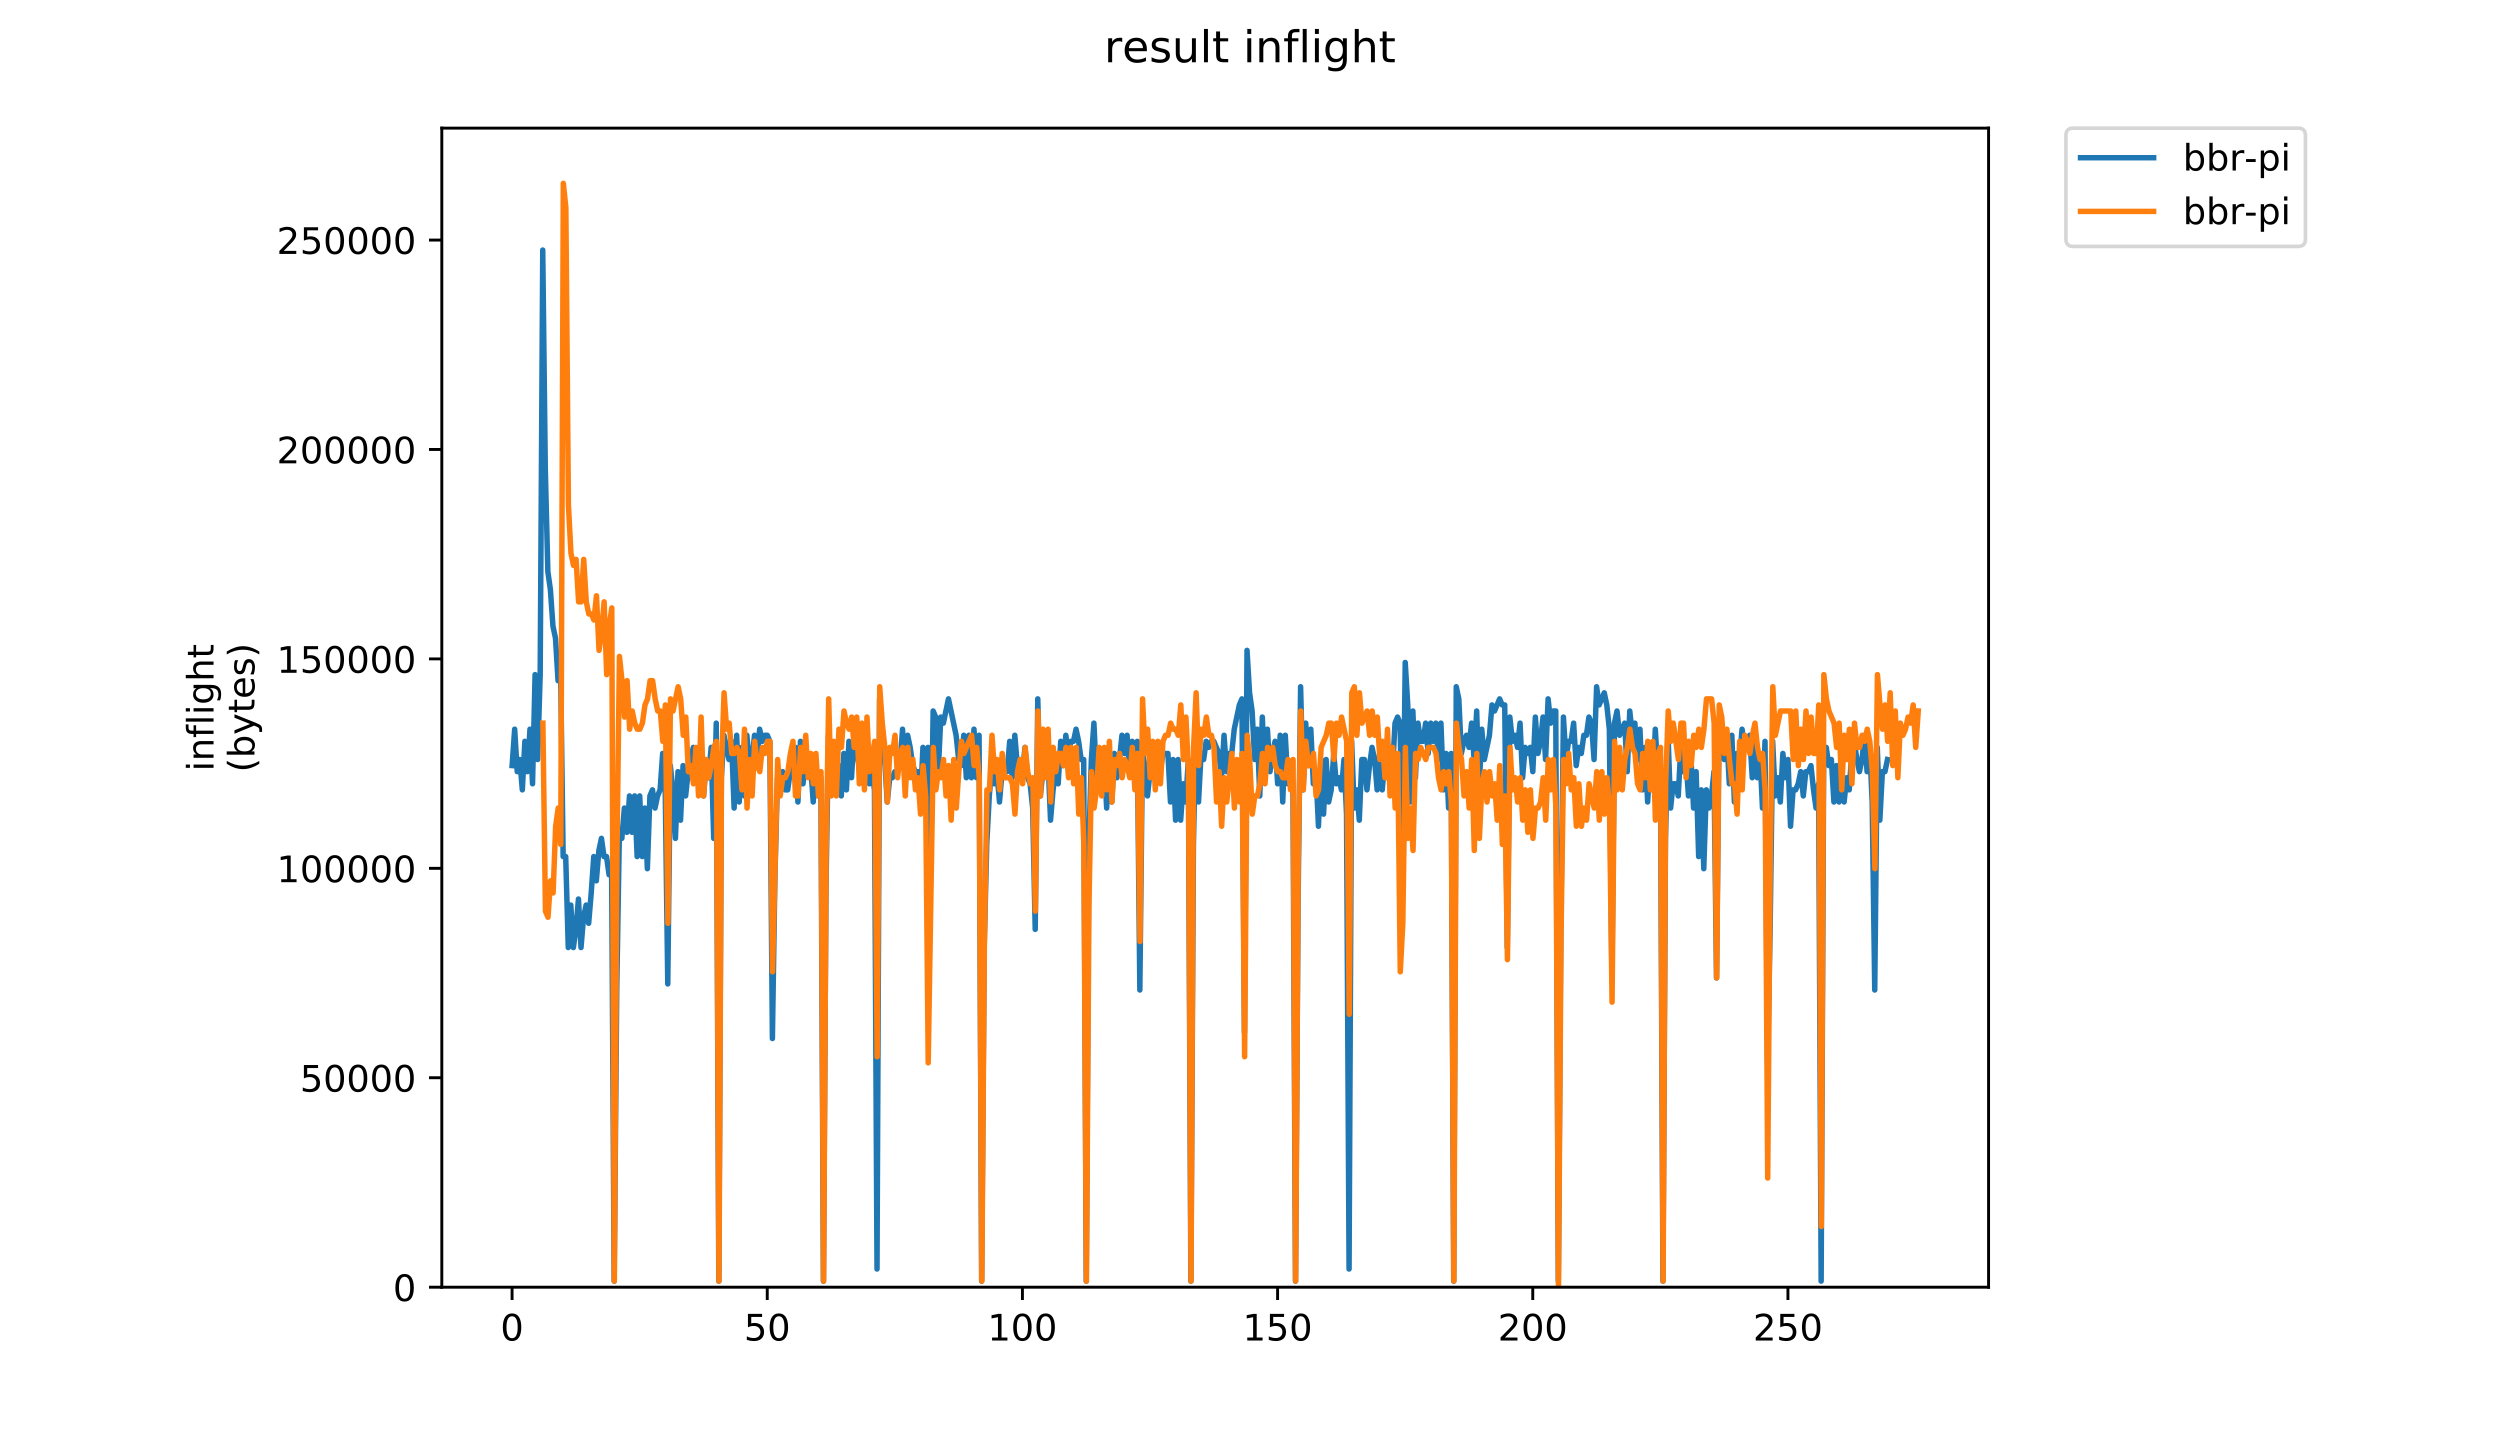 <?xml version="1.0" encoding="utf-8" standalone="no"?>
<!DOCTYPE svg PUBLIC "-//W3C//DTD SVG 1.1//EN"
  "http://www.w3.org/Graphics/SVG/1.1/DTD/svg11.dtd">
<!-- Created with matplotlib (https://matplotlib.org/) -->
<svg height="396pt" version="1.1" viewBox="0 0 684 396" width="684pt" xmlns="http://www.w3.org/2000/svg" xmlns:xlink="http://www.w3.org/1999/xlink">
 <defs>
  <style type="text/css">
*{stroke-linecap:butt;stroke-linejoin:round;}
  </style>
 </defs>
 <g id="figure_1">
  <g id="patch_1">
   <path d="M 0 396 
L 684 396 
L 684 0 
L 0 0 
z
" style="fill:#ffffff;"/>
  </g>
  <g id="axes_1">
   <g id="patch_2">
    <path d="M 120.879 352.174 
L 544.074 352.174 
L 544.074 35.062 
L 120.879 35.062 
z
" style="fill:#ffffff;"/>
   </g>
   <g id="matplotlib.axis_1">
    <g id="xtick_1">
     <g id="line2d_1">
      <defs>
       <path d="M 0 0 
L 0 3.5 
" id="m1afc39aa68" style="stroke:#000000;stroke-width:0.8;"/>
      </defs>
      <g>
       <use style="stroke:#000000;stroke-width:0.8;" x="140.104" xlink:href="#m1afc39aa68" y="352.174"/>
      </g>
     </g>
     <g id="text_1">
      <!-- 0 -->
      <defs>
       <path d="M 31.781 66.406 
Q 24.172 66.406 20.328 58.906 
Q 16.5 51.422 16.5 36.375 
Q 16.5 21.391 20.328 13.891 
Q 24.172 6.391 31.781 6.391 
Q 39.453 6.391 43.281 13.891 
Q 47.125 21.391 47.125 36.375 
Q 47.125 51.422 43.281 58.906 
Q 39.453 66.406 31.781 66.406 
z
M 31.781 74.219 
Q 44.047 74.219 50.516 64.516 
Q 56.984 54.828 56.984 36.375 
Q 56.984 17.969 50.516 8.266 
Q 44.047 -1.422 31.781 -1.422 
Q 19.531 -1.422 13.062 8.266 
Q 6.594 17.969 6.594 36.375 
Q 6.594 54.828 13.062 64.516 
Q 19.531 74.219 31.781 74.219 
z
" id="DejaVuSans-48"/>
      </defs>
      <g transform="translate(136.922 366.773)scale(0.1 -0.1)">
       <use xlink:href="#DejaVuSans-48"/>
      </g>
     </g>
    </g>
    <g id="xtick_2">
     <g id="line2d_2">
      <g>
       <use style="stroke:#000000;stroke-width:0.8;" x="209.919" xlink:href="#m1afc39aa68" y="352.174"/>
      </g>
     </g>
     <g id="text_2">
      <!-- 50 -->
      <defs>
       <path d="M 10.797 72.906 
L 49.516 72.906 
L 49.516 64.594 
L 19.828 64.594 
L 19.828 46.734 
Q 21.969 47.469 24.109 47.828 
Q 26.266 48.188 28.422 48.188 
Q 40.625 48.188 47.75 41.5 
Q 54.891 34.812 54.891 23.391 
Q 54.891 11.625 47.562 5.094 
Q 40.234 -1.422 26.906 -1.422 
Q 22.312 -1.422 17.547 -0.641 
Q 12.797 0.141 7.719 1.703 
L 7.719 11.625 
Q 12.109 9.234 16.797 8.062 
Q 21.484 6.891 26.703 6.891 
Q 35.156 6.891 40.078 11.328 
Q 45.016 15.766 45.016 23.391 
Q 45.016 31 40.078 35.438 
Q 35.156 39.891 26.703 39.891 
Q 22.75 39.891 18.812 39.016 
Q 14.891 38.141 10.797 36.281 
z
" id="DejaVuSans-53"/>
      </defs>
      <g transform="translate(203.556 366.773)scale(0.1 -0.1)">
       <use xlink:href="#DejaVuSans-53"/>
       <use x="63.623" xlink:href="#DejaVuSans-48"/>
      </g>
     </g>
    </g>
    <g id="xtick_3">
     <g id="line2d_3">
      <g>
       <use style="stroke:#000000;stroke-width:0.8;" x="279.734" xlink:href="#m1afc39aa68" y="352.174"/>
      </g>
     </g>
     <g id="text_3">
      <!-- 100 -->
      <defs>
       <path d="M 12.406 8.297 
L 28.516 8.297 
L 28.516 63.922 
L 10.984 60.406 
L 10.984 69.391 
L 28.422 72.906 
L 38.281 72.906 
L 38.281 8.297 
L 54.391 8.297 
L 54.391 0 
L 12.406 0 
z
" id="DejaVuSans-49"/>
      </defs>
      <g transform="translate(270.19 366.773)scale(0.1 -0.1)">
       <use xlink:href="#DejaVuSans-49"/>
       <use x="63.623" xlink:href="#DejaVuSans-48"/>
       <use x="127.246" xlink:href="#DejaVuSans-48"/>
      </g>
     </g>
    </g>
    <g id="xtick_4">
     <g id="line2d_4">
      <g>
       <use style="stroke:#000000;stroke-width:0.8;" x="349.549" xlink:href="#m1afc39aa68" y="352.174"/>
      </g>
     </g>
     <g id="text_4">
      <!-- 150 -->
      <g transform="translate(340.005 366.773)scale(0.1 -0.1)">
       <use xlink:href="#DejaVuSans-49"/>
       <use x="63.623" xlink:href="#DejaVuSans-53"/>
       <use x="127.246" xlink:href="#DejaVuSans-48"/>
      </g>
     </g>
    </g>
    <g id="xtick_5">
     <g id="line2d_5">
      <g>
       <use style="stroke:#000000;stroke-width:0.8;" x="419.364" xlink:href="#m1afc39aa68" y="352.174"/>
      </g>
     </g>
     <g id="text_5">
      <!-- 200 -->
      <defs>
       <path d="M 19.188 8.297 
L 53.609 8.297 
L 53.609 0 
L 7.328 0 
L 7.328 8.297 
Q 12.938 14.109 22.625 23.891 
Q 32.328 33.688 34.812 36.531 
Q 39.547 41.844 41.422 45.531 
Q 43.312 49.219 43.312 52.781 
Q 43.312 58.594 39.234 62.25 
Q 35.156 65.922 28.609 65.922 
Q 23.969 65.922 18.812 64.312 
Q 13.672 62.703 7.812 59.422 
L 7.812 69.391 
Q 13.766 71.781 18.938 73 
Q 24.125 74.219 28.422 74.219 
Q 39.75 74.219 46.484 68.547 
Q 53.219 62.891 53.219 53.422 
Q 53.219 48.922 51.531 44.891 
Q 49.859 40.875 45.406 35.406 
Q 44.188 33.984 37.641 27.219 
Q 31.109 20.453 19.188 8.297 
z
" id="DejaVuSans-50"/>
      </defs>
      <g transform="translate(409.82 366.773)scale(0.1 -0.1)">
       <use xlink:href="#DejaVuSans-50"/>
       <use x="63.623" xlink:href="#DejaVuSans-48"/>
       <use x="127.246" xlink:href="#DejaVuSans-48"/>
      </g>
     </g>
    </g>
    <g id="xtick_6">
     <g id="line2d_6">
      <g>
       <use style="stroke:#000000;stroke-width:0.8;" x="489.179" xlink:href="#m1afc39aa68" y="352.174"/>
      </g>
     </g>
     <g id="text_6">
      <!-- 250 -->
      <g transform="translate(479.635 366.773)scale(0.1 -0.1)">
       <use xlink:href="#DejaVuSans-50"/>
       <use x="63.623" xlink:href="#DejaVuSans-53"/>
       <use x="127.246" xlink:href="#DejaVuSans-48"/>
      </g>
     </g>
    </g>
   </g>
   <g id="matplotlib.axis_2">
    <g id="ytick_1">
     <g id="line2d_7">
      <defs>
       <path d="M 0 0 
L -3.5 0 
" id="m7241df99ef" style="stroke:#000000;stroke-width:0.8;"/>
      </defs>
      <g>
       <use style="stroke:#000000;stroke-width:0.8;" x="120.879" xlink:href="#m7241df99ef" y="352.174"/>
      </g>
     </g>
     <g id="text_7">
      <!-- 0 -->
      <g transform="translate(107.516 355.973)scale(0.1 -0.1)">
       <use xlink:href="#DejaVuSans-48"/>
      </g>
     </g>
    </g>
    <g id="ytick_2">
     <g id="line2d_8">
      <g>
       <use style="stroke:#000000;stroke-width:0.8;" x="120.879" xlink:href="#m7241df99ef" y="294.874"/>
      </g>
     </g>
     <g id="text_8">
      <!-- 50000 -->
      <g transform="translate(82.066 298.674)scale(0.1 -0.1)">
       <use xlink:href="#DejaVuSans-53"/>
       <use x="63.623" xlink:href="#DejaVuSans-48"/>
       <use x="127.246" xlink:href="#DejaVuSans-48"/>
       <use x="190.869" xlink:href="#DejaVuSans-48"/>
       <use x="254.492" xlink:href="#DejaVuSans-48"/>
      </g>
     </g>
    </g>
    <g id="ytick_3">
     <g id="line2d_9">
      <g>
       <use style="stroke:#000000;stroke-width:0.8;" x="120.879" xlink:href="#m7241df99ef" y="237.575"/>
      </g>
     </g>
     <g id="text_9">
      <!-- 100000 -->
      <g transform="translate(75.704 241.374)scale(0.1 -0.1)">
       <use xlink:href="#DejaVuSans-49"/>
       <use x="63.623" xlink:href="#DejaVuSans-48"/>
       <use x="127.246" xlink:href="#DejaVuSans-48"/>
       <use x="190.869" xlink:href="#DejaVuSans-48"/>
       <use x="254.492" xlink:href="#DejaVuSans-48"/>
       <use x="318.115" xlink:href="#DejaVuSans-48"/>
      </g>
     </g>
    </g>
    <g id="ytick_4">
     <g id="line2d_10">
      <g>
       <use style="stroke:#000000;stroke-width:0.8;" x="120.879" xlink:href="#m7241df99ef" y="180.275"/>
      </g>
     </g>
     <g id="text_10">
      <!-- 150000 -->
      <g transform="translate(75.704 184.074)scale(0.1 -0.1)">
       <use xlink:href="#DejaVuSans-49"/>
       <use x="63.623" xlink:href="#DejaVuSans-53"/>
       <use x="127.246" xlink:href="#DejaVuSans-48"/>
       <use x="190.869" xlink:href="#DejaVuSans-48"/>
       <use x="254.492" xlink:href="#DejaVuSans-48"/>
       <use x="318.115" xlink:href="#DejaVuSans-48"/>
      </g>
     </g>
    </g>
    <g id="ytick_5">
     <g id="line2d_11">
      <g>
       <use style="stroke:#000000;stroke-width:0.8;" x="120.879" xlink:href="#m7241df99ef" y="122.975"/>
      </g>
     </g>
     <g id="text_11">
      <!-- 200000 -->
      <g transform="translate(75.704 126.774)scale(0.1 -0.1)">
       <use xlink:href="#DejaVuSans-50"/>
       <use x="63.623" xlink:href="#DejaVuSans-48"/>
       <use x="127.246" xlink:href="#DejaVuSans-48"/>
       <use x="190.869" xlink:href="#DejaVuSans-48"/>
       <use x="254.492" xlink:href="#DejaVuSans-48"/>
       <use x="318.115" xlink:href="#DejaVuSans-48"/>
      </g>
     </g>
    </g>
    <g id="ytick_6">
     <g id="line2d_12">
      <g>
       <use style="stroke:#000000;stroke-width:0.8;" x="120.879" xlink:href="#m7241df99ef" y="65.675"/>
      </g>
     </g>
     <g id="text_12">
      <!-- 250000 -->
      <g transform="translate(75.704 69.474)scale(0.1 -0.1)">
       <use xlink:href="#DejaVuSans-50"/>
       <use x="63.623" xlink:href="#DejaVuSans-53"/>
       <use x="127.246" xlink:href="#DejaVuSans-48"/>
       <use x="190.869" xlink:href="#DejaVuSans-48"/>
       <use x="254.492" xlink:href="#DejaVuSans-48"/>
       <use x="318.115" xlink:href="#DejaVuSans-48"/>
      </g>
     </g>
    </g>
    <g id="text_13">
     <!-- inflight -->
     <defs>
      <path d="M 9.422 54.688 
L 18.406 54.688 
L 18.406 0 
L 9.422 0 
z
M 9.422 75.984 
L 18.406 75.984 
L 18.406 64.594 
L 9.422 64.594 
z
" id="DejaVuSans-105"/>
      <path d="M 54.891 33.016 
L 54.891 0 
L 45.906 0 
L 45.906 32.719 
Q 45.906 40.484 42.875 44.328 
Q 39.844 48.188 33.797 48.188 
Q 26.516 48.188 22.312 43.547 
Q 18.109 38.922 18.109 30.906 
L 18.109 0 
L 9.078 0 
L 9.078 54.688 
L 18.109 54.688 
L 18.109 46.188 
Q 21.344 51.125 25.703 53.562 
Q 30.078 56 35.797 56 
Q 45.219 56 50.047 50.172 
Q 54.891 44.344 54.891 33.016 
z
" id="DejaVuSans-110"/>
      <path d="M 37.109 75.984 
L 37.109 68.5 
L 28.516 68.5 
Q 23.688 68.5 21.797 66.547 
Q 19.922 64.594 19.922 59.516 
L 19.922 54.688 
L 34.719 54.688 
L 34.719 47.703 
L 19.922 47.703 
L 19.922 0 
L 10.891 0 
L 10.891 47.703 
L 2.297 47.703 
L 2.297 54.688 
L 10.891 54.688 
L 10.891 58.5 
Q 10.891 67.625 15.141 71.797 
Q 19.391 75.984 28.609 75.984 
z
" id="DejaVuSans-102"/>
      <path d="M 9.422 75.984 
L 18.406 75.984 
L 18.406 0 
L 9.422 0 
z
" id="DejaVuSans-108"/>
      <path d="M 45.406 27.984 
Q 45.406 37.75 41.375 43.109 
Q 37.359 48.484 30.078 48.484 
Q 22.859 48.484 18.828 43.109 
Q 14.797 37.75 14.797 27.984 
Q 14.797 18.266 18.828 12.891 
Q 22.859 7.516 30.078 7.516 
Q 37.359 7.516 41.375 12.891 
Q 45.406 18.266 45.406 27.984 
z
M 54.391 6.781 
Q 54.391 -7.172 48.188 -13.984 
Q 42 -20.797 29.203 -20.797 
Q 24.469 -20.797 20.266 -20.094 
Q 16.062 -19.391 12.109 -17.922 
L 12.109 -9.188 
Q 16.062 -11.328 19.922 -12.344 
Q 23.781 -13.375 27.781 -13.375 
Q 36.625 -13.375 41.016 -8.766 
Q 45.406 -4.156 45.406 5.172 
L 45.406 9.625 
Q 42.625 4.781 38.281 2.391 
Q 33.938 0 27.875 0 
Q 17.828 0 11.672 7.656 
Q 5.516 15.328 5.516 27.984 
Q 5.516 40.672 11.672 48.328 
Q 17.828 56 27.875 56 
Q 33.938 56 38.281 53.609 
Q 42.625 51.219 45.406 46.391 
L 45.406 54.688 
L 54.391 54.688 
z
" id="DejaVuSans-103"/>
      <path d="M 54.891 33.016 
L 54.891 0 
L 45.906 0 
L 45.906 32.719 
Q 45.906 40.484 42.875 44.328 
Q 39.844 48.188 33.797 48.188 
Q 26.516 48.188 22.312 43.547 
Q 18.109 38.922 18.109 30.906 
L 18.109 0 
L 9.078 0 
L 9.078 75.984 
L 18.109 75.984 
L 18.109 46.188 
Q 21.344 51.125 25.703 53.562 
Q 30.078 56 35.797 56 
Q 45.219 56 50.047 50.172 
Q 54.891 44.344 54.891 33.016 
z
" id="DejaVuSans-104"/>
      <path d="M 18.312 70.219 
L 18.312 54.688 
L 36.812 54.688 
L 36.812 47.703 
L 18.312 47.703 
L 18.312 18.016 
Q 18.312 11.328 20.141 9.422 
Q 21.969 7.516 27.594 7.516 
L 36.812 7.516 
L 36.812 0 
L 27.594 0 
Q 17.188 0 13.234 3.875 
Q 9.281 7.766 9.281 18.016 
L 9.281 47.703 
L 2.688 47.703 
L 2.688 54.688 
L 9.281 54.688 
L 9.281 70.219 
z
" id="DejaVuSans-116"/>
     </defs>
     <g transform="translate(58.426 211.018)rotate(-90)scale(0.1 -0.1)">
      <use xlink:href="#DejaVuSans-105"/>
      <use x="27.783" xlink:href="#DejaVuSans-110"/>
      <use x="91.162" xlink:href="#DejaVuSans-102"/>
      <use x="126.367" xlink:href="#DejaVuSans-108"/>
      <use x="154.15" xlink:href="#DejaVuSans-105"/>
      <use x="181.934" xlink:href="#DejaVuSans-103"/>
      <use x="245.41" xlink:href="#DejaVuSans-104"/>
      <use x="308.789" xlink:href="#DejaVuSans-116"/>
     </g>
     <!-- (bytes) -->
     <defs>
      <path d="M 31 75.875 
Q 24.469 64.656 21.281 53.656 
Q 18.109 42.672 18.109 31.391 
Q 18.109 20.125 21.312 9.062 
Q 24.516 -2 31 -13.188 
L 23.188 -13.188 
Q 15.875 -1.703 12.234 9.375 
Q 8.594 20.453 8.594 31.391 
Q 8.594 42.281 12.203 53.312 
Q 15.828 64.359 23.188 75.875 
z
" id="DejaVuSans-40"/>
      <path d="M 48.688 27.297 
Q 48.688 37.203 44.609 42.844 
Q 40.531 48.484 33.406 48.484 
Q 26.266 48.484 22.188 42.844 
Q 18.109 37.203 18.109 27.297 
Q 18.109 17.391 22.188 11.75 
Q 26.266 6.109 33.406 6.109 
Q 40.531 6.109 44.609 11.75 
Q 48.688 17.391 48.688 27.297 
z
M 18.109 46.391 
Q 20.953 51.266 25.266 53.625 
Q 29.594 56 35.594 56 
Q 45.562 56 51.781 48.094 
Q 58.016 40.188 58.016 27.297 
Q 58.016 14.406 51.781 6.484 
Q 45.562 -1.422 35.594 -1.422 
Q 29.594 -1.422 25.266 0.953 
Q 20.953 3.328 18.109 8.203 
L 18.109 0 
L 9.078 0 
L 9.078 75.984 
L 18.109 75.984 
z
" id="DejaVuSans-98"/>
      <path d="M 32.172 -5.078 
Q 28.375 -14.844 24.75 -17.812 
Q 21.141 -20.797 15.094 -20.797 
L 7.906 -20.797 
L 7.906 -13.281 
L 13.188 -13.281 
Q 16.891 -13.281 18.938 -11.516 
Q 21 -9.766 23.484 -3.219 
L 25.094 0.875 
L 2.984 54.688 
L 12.5 54.688 
L 29.594 11.922 
L 46.688 54.688 
L 56.203 54.688 
z
" id="DejaVuSans-121"/>
      <path d="M 56.203 29.594 
L 56.203 25.203 
L 14.891 25.203 
Q 15.484 15.922 20.484 11.062 
Q 25.484 6.203 34.422 6.203 
Q 39.594 6.203 44.453 7.469 
Q 49.312 8.734 54.109 11.281 
L 54.109 2.781 
Q 49.266 0.734 44.188 -0.344 
Q 39.109 -1.422 33.891 -1.422 
Q 20.797 -1.422 13.156 6.188 
Q 5.516 13.812 5.516 26.812 
Q 5.516 40.234 12.766 48.109 
Q 20.016 56 32.328 56 
Q 43.359 56 49.781 48.891 
Q 56.203 41.797 56.203 29.594 
z
M 47.219 32.234 
Q 47.125 39.594 43.094 43.984 
Q 39.062 48.391 32.422 48.391 
Q 24.906 48.391 20.391 44.141 
Q 15.875 39.891 15.188 32.172 
z
" id="DejaVuSans-101"/>
      <path d="M 44.281 53.078 
L 44.281 44.578 
Q 40.484 46.531 36.375 47.5 
Q 32.281 48.484 27.875 48.484 
Q 21.188 48.484 17.844 46.438 
Q 14.5 44.391 14.5 40.281 
Q 14.5 37.156 16.891 35.375 
Q 19.281 33.594 26.516 31.984 
L 29.594 31.297 
Q 39.156 29.25 43.188 25.516 
Q 47.219 21.781 47.219 15.094 
Q 47.219 7.469 41.188 3.016 
Q 35.156 -1.422 24.609 -1.422 
Q 20.219 -1.422 15.453 -0.562 
Q 10.688 0.297 5.422 2 
L 5.422 11.281 
Q 10.406 8.688 15.234 7.391 
Q 20.062 6.109 24.812 6.109 
Q 31.156 6.109 34.562 8.281 
Q 37.984 10.453 37.984 14.406 
Q 37.984 18.062 35.516 20.016 
Q 33.062 21.969 24.703 23.781 
L 21.578 24.516 
Q 13.234 26.266 9.516 29.906 
Q 5.812 33.547 5.812 39.891 
Q 5.812 47.609 11.281 51.797 
Q 16.75 56 26.812 56 
Q 31.781 56 36.172 55.266 
Q 40.578 54.547 44.281 53.078 
z
" id="DejaVuSans-115"/>
      <path d="M 8.016 75.875 
L 15.828 75.875 
Q 23.141 64.359 26.781 53.312 
Q 30.422 42.281 30.422 31.391 
Q 30.422 20.453 26.781 9.375 
Q 23.141 -1.703 15.828 -13.188 
L 8.016 -13.188 
Q 14.5 -2 17.703 9.062 
Q 20.906 20.125 20.906 31.391 
Q 20.906 42.672 17.703 53.656 
Q 14.5 64.656 8.016 75.875 
z
" id="DejaVuSans-41"/>
     </defs>
     <g transform="translate(69.624 211.295)rotate(-90)scale(0.1 -0.1)">
      <use xlink:href="#DejaVuSans-40"/>
      <use x="39.014" xlink:href="#DejaVuSans-98"/>
      <use x="102.49" xlink:href="#DejaVuSans-121"/>
      <use x="161.67" xlink:href="#DejaVuSans-116"/>
      <use x="200.879" xlink:href="#DejaVuSans-101"/>
      <use x="262.402" xlink:href="#DejaVuSans-115"/>
      <use x="314.502" xlink:href="#DejaVuSans-41"/>
     </g>
    </g>
   </g>
   <g id="line2d_13">
    <path clip-path="url(#p1c0fa0f747)" d="M 140.115 209.466 
L 140.813 199.509 
L 141.511 211.125 
L 142.209 207.806 
L 142.907 216.103 
L 143.605 202.828 
L 144.304 211.125 
L 145.002 199.509 
L 145.7 214.444 
L 146.398 184.575 
L 147.096 207.806 
L 147.794 184.575 
L 148.493 68.416 
L 149.191 128.155 
L 149.889 156.365 
L 150.587 161.343 
L 151.285 171.299 
L 151.983 174.618 
L 152.681 186.234 
L 153.38 182.915 
L 154.078 234.357 
L 154.776 234.357 
L 155.474 259.248 
L 156.172 247.632 
L 156.87 259.248 
L 157.569 254.269 
L 158.267 245.972 
L 158.965 259.248 
L 159.663 250.951 
L 160.361 247.632 
L 161.059 252.61 
L 161.757 244.313 
L 162.456 234.357 
L 163.154 240.994 
L 163.852 232.697 
L 164.55 229.378 
L 165.248 234.357 
L 165.946 234.357 
L 166.644 239.335 
L 167.343 239.335 
L 168.041 350.515 
L 168.739 270.863 
L 169.437 229.378 
L 170.135 229.378 
L 170.833 221.081 
L 171.532 227.719 
L 172.23 217.763 
L 172.928 227.719 
L 173.626 217.763 
L 174.324 234.357 
L 175.022 217.763 
L 175.72 234.357 
L 176.419 221.081 
L 177.117 237.675 
L 177.815 217.763 
L 178.513 216.103 
L 179.211 221.081 
L 179.909 217.763 
L 180.607 216.103 
L 181.306 206.147 
L 182.004 216.103 
L 182.702 269.204 
L 183.4 209.466 
L 184.098 216.103 
L 184.796 229.378 
L 185.495 211.125 
L 186.193 224.4 
L 186.891 209.466 
L 187.589 217.763 
L 188.287 211.125 
L 189.683 204.487 
L 191.08 214.444 
L 191.778 209.466 
L 192.476 217.763 
L 193.174 209.466 
L 193.872 212.784 
L 194.571 204.487 
L 195.269 229.378 
L 195.967 197.85 
L 196.665 350.515 
L 197.363 212.784 
L 198.061 201.169 
L 199.458 207.806 
L 200.156 202.828 
L 200.854 221.081 
L 201.552 201.169 
L 202.25 219.422 
L 202.948 204.487 
L 203.646 217.763 
L 204.345 201.169 
L 205.043 209.466 
L 205.741 207.806 
L 206.439 201.169 
L 207.137 207.806 
L 207.835 199.509 
L 208.534 202.828 
L 209.232 201.169 
L 209.93 201.169 
L 210.628 202.828 
L 211.326 284.139 
L 212.024 239.335 
L 212.722 212.784 
L 213.421 216.103 
L 214.119 211.125 
L 214.817 216.103 
L 215.515 216.103 
L 216.213 211.125 
L 216.911 211.125 
L 217.609 204.487 
L 218.308 219.422 
L 219.006 202.828 
L 219.704 214.444 
L 220.402 207.806 
L 221.1 211.125 
L 221.798 209.466 
L 222.497 219.422 
L 223.195 209.466 
L 223.893 217.763 
L 224.591 212.784 
L 225.289 350.515 
L 225.987 242.654 
L 226.685 201.169 
L 227.384 209.466 
L 228.082 211.125 
L 228.78 211.125 
L 229.478 209.466 
L 230.176 217.763 
L 230.874 206.147 
L 231.573 216.103 
L 232.271 202.828 
L 232.969 212.784 
L 233.667 201.169 
L 234.365 206.147 
L 235.063 209.466 
L 235.761 201.169 
L 236.46 209.466 
L 237.158 212.784 
L 237.856 214.444 
L 238.554 211.125 
L 239.252 216.103 
L 239.95 347.196 
L 240.648 191.212 
L 242.045 207.806 
L 242.743 219.422 
L 243.441 212.784 
L 244.139 212.784 
L 244.837 211.125 
L 245.536 211.125 
L 246.234 209.466 
L 246.932 199.509 
L 247.63 212.784 
L 248.328 201.169 
L 249.026 204.487 
L 249.724 209.466 
L 250.423 211.125 
L 251.121 211.125 
L 251.819 219.422 
L 252.517 204.487 
L 253.215 214.444 
L 253.913 204.487 
L 254.611 237.675 
L 255.31 194.531 
L 256.008 196.19 
L 256.706 211.125 
L 257.404 196.19 
L 258.102 197.85 
L 259.499 191.212 
L 261.593 201.169 
L 262.291 207.806 
L 262.989 209.466 
L 263.687 201.169 
L 264.386 212.784 
L 265.084 201.169 
L 265.782 212.784 
L 266.48 199.509 
L 267.178 212.784 
L 267.876 201.169 
L 268.575 350.515 
L 269.273 259.248 
L 269.971 231.038 
L 270.669 217.763 
L 271.367 209.466 
L 272.065 214.444 
L 272.763 211.125 
L 273.462 219.422 
L 274.16 211.125 
L 275.556 211.125 
L 276.254 202.828 
L 276.952 212.784 
L 277.65 201.169 
L 278.349 209.466 
L 279.047 212.784 
L 279.745 211.125 
L 280.443 204.487 
L 281.141 212.784 
L 281.839 214.444 
L 282.538 221.081 
L 283.236 254.269 
L 283.934 191.212 
L 284.632 217.763 
L 285.33 211.125 
L 286.028 211.125 
L 286.726 207.806 
L 287.425 224.4 
L 288.123 216.103 
L 288.821 211.125 
L 289.519 214.444 
L 290.217 202.828 
L 290.915 209.466 
L 291.613 201.169 
L 292.312 206.147 
L 293.01 202.828 
L 293.708 202.828 
L 294.406 199.509 
L 295.104 202.828 
L 295.802 207.806 
L 296.501 207.806 
L 297.199 350.515 
L 297.897 231.038 
L 298.595 207.806 
L 299.293 197.85 
L 299.991 212.784 
L 300.689 206.147 
L 301.388 212.784 
L 302.086 207.806 
L 302.784 221.081 
L 303.482 206.147 
L 304.18 219.422 
L 304.878 206.147 
L 305.576 212.784 
L 306.275 207.806 
L 306.973 201.169 
L 307.671 206.147 
L 308.369 201.169 
L 309.067 211.125 
L 309.765 202.828 
L 310.464 204.487 
L 311.162 202.828 
L 311.86 270.863 
L 312.558 206.147 
L 313.256 209.466 
L 313.954 217.763 
L 314.652 211.125 
L 315.351 207.806 
L 316.049 209.466 
L 316.747 204.487 
L 317.445 211.125 
L 318.143 206.147 
L 319.54 206.147 
L 320.238 219.422 
L 320.936 207.806 
L 321.634 224.4 
L 322.332 207.806 
L 323.03 224.4 
L 323.728 214.444 
L 324.427 219.422 
L 325.125 207.806 
L 325.823 350.515 
L 326.521 231.038 
L 327.219 197.85 
L 327.917 219.422 
L 328.615 206.147 
L 329.314 207.806 
L 330.012 202.828 
L 330.71 204.487 
L 331.408 202.828 
L 332.106 202.828 
L 333.503 206.147 
L 334.201 212.784 
L 334.899 201.169 
L 335.597 211.125 
L 336.295 206.147 
L 336.993 206.147 
L 337.691 199.509 
L 339.088 192.872 
L 339.786 191.212 
L 340.484 282.479 
L 341.182 177.937 
L 341.88 189.553 
L 342.578 194.531 
L 343.277 207.806 
L 343.975 199.509 
L 344.673 217.763 
L 345.371 196.19 
L 346.069 212.784 
L 346.767 199.509 
L 347.466 211.125 
L 348.164 206.147 
L 348.862 202.828 
L 349.56 214.444 
L 350.258 201.169 
L 350.956 219.422 
L 351.654 201.169 
L 352.353 214.444 
L 353.051 212.784 
L 353.749 214.444 
L 354.447 350.515 
L 355.145 247.632 
L 355.843 187.893 
L 356.542 216.103 
L 357.24 197.85 
L 357.938 209.466 
L 358.636 199.509 
L 359.334 214.444 
L 360.032 211.125 
L 360.73 226.06 
L 361.429 207.806 
L 362.127 222.741 
L 362.825 207.806 
L 363.523 219.422 
L 364.221 216.103 
L 364.919 206.147 
L 365.617 214.444 
L 366.316 212.784 
L 367.014 216.103 
L 367.712 207.806 
L 368.41 222.741 
L 369.108 347.196 
L 369.806 202.828 
L 370.505 221.081 
L 371.203 216.103 
L 371.901 224.4 
L 372.599 207.806 
L 373.297 207.806 
L 373.995 216.103 
L 374.693 209.466 
L 375.392 204.487 
L 376.09 207.806 
L 376.788 216.103 
L 377.486 206.147 
L 378.184 216.103 
L 378.882 207.806 
L 379.58 212.784 
L 380.279 204.487 
L 380.977 211.125 
L 381.675 197.85 
L 382.373 196.19 
L 383.071 197.85 
L 383.769 239.335 
L 384.468 181.256 
L 385.166 192.872 
L 385.864 219.422 
L 386.562 194.531 
L 387.26 212.784 
L 387.958 197.85 
L 388.656 202.828 
L 389.355 202.828 
L 390.053 197.85 
L 390.751 206.147 
L 391.449 197.85 
L 392.147 202.828 
L 392.845 197.85 
L 393.544 207.806 
L 394.242 197.85 
L 394.94 216.103 
L 395.638 206.147 
L 396.336 221.081 
L 397.034 206.147 
L 397.732 350.515 
L 398.431 187.893 
L 399.129 191.212 
L 399.827 206.147 
L 400.525 202.828 
L 401.223 201.169 
L 401.921 204.487 
L 402.619 197.85 
L 403.318 207.806 
L 404.016 194.531 
L 404.714 216.103 
L 405.412 199.509 
L 406.11 207.806 
L 407.507 201.169 
L 408.205 192.872 
L 408.903 194.531 
L 410.299 191.212 
L 410.997 192.872 
L 411.695 192.872 
L 412.394 259.248 
L 413.092 196.19 
L 413.79 202.828 
L 414.488 201.169 
L 415.186 204.487 
L 415.884 197.85 
L 416.582 212.784 
L 417.281 204.487 
L 417.979 206.147 
L 418.677 204.487 
L 419.375 211.125 
L 420.073 196.19 
L 420.771 206.147 
L 421.47 202.828 
L 422.168 196.19 
L 422.866 207.806 
L 423.564 191.212 
L 424.262 197.85 
L 424.96 194.531 
L 425.658 194.531 
L 426.357 350.515 
L 427.055 250.951 
L 427.753 196.19 
L 428.451 207.806 
L 429.149 202.828 
L 429.847 202.828 
L 430.546 197.85 
L 431.244 209.466 
L 431.942 204.487 
L 432.64 206.147 
L 433.338 201.169 
L 434.036 201.169 
L 434.734 196.19 
L 435.433 197.85 
L 436.131 207.806 
L 436.829 187.893 
L 437.527 192.872 
L 438.923 189.553 
L 439.621 192.872 
L 440.32 199.509 
L 441.018 267.545 
L 441.716 197.85 
L 442.414 194.531 
L 443.112 201.169 
L 444.509 197.85 
L 445.207 211.125 
L 445.905 194.531 
L 446.603 201.169 
L 447.301 197.85 
L 447.999 207.806 
L 448.697 199.509 
L 449.396 216.103 
L 450.094 204.487 
L 450.792 219.422 
L 451.49 207.806 
L 452.188 216.103 
L 452.886 199.509 
L 453.584 211.125 
L 454.283 207.806 
L 454.981 350.515 
L 455.679 229.378 
L 456.377 201.169 
L 457.075 221.081 
L 457.773 214.444 
L 458.472 214.444 
L 459.17 217.763 
L 459.868 204.487 
L 460.566 211.125 
L 461.264 207.806 
L 461.962 217.763 
L 462.66 207.806 
L 463.359 221.081 
L 464.057 211.125 
L 464.755 234.357 
L 465.453 216.103 
L 466.151 237.675 
L 466.849 216.103 
L 467.547 221.081 
L 468.246 217.763 
L 468.944 211.125 
L 469.642 267.545 
L 470.34 197.85 
L 471.038 199.509 
L 471.736 207.806 
L 472.435 201.169 
L 473.133 214.444 
L 473.831 201.169 
L 474.529 219.422 
L 475.227 206.147 
L 475.925 207.806 
L 476.623 199.509 
L 477.322 204.487 
L 478.718 201.169 
L 479.416 212.784 
L 480.114 202.828 
L 480.812 212.784 
L 481.511 206.147 
L 482.209 221.081 
L 482.907 202.828 
L 483.605 290.776 
L 484.303 254.269 
L 485.001 202.828 
L 485.699 217.763 
L 486.398 212.784 
L 487.096 219.422 
L 487.794 206.147 
L 488.492 212.784 
L 489.19 207.806 
L 489.888 226.06 
L 490.586 216.103 
L 491.285 216.103 
L 491.983 214.444 
L 492.681 211.125 
L 493.379 217.763 
L 494.077 211.125 
L 494.775 211.125 
L 495.474 209.466 
L 496.172 216.103 
L 496.87 221.081 
L 497.568 214.444 
L 498.266 350.515 
L 498.964 206.147 
L 499.662 204.487 
L 500.361 209.466 
L 501.059 207.806 
L 501.757 219.422 
L 502.455 209.466 
L 503.153 219.422 
L 503.851 209.466 
L 504.549 219.422 
L 505.248 212.784 
L 505.946 216.103 
L 506.644 206.147 
L 507.342 202.828 
L 508.04 207.806 
L 508.738 211.125 
L 509.437 207.806 
L 510.135 201.169 
L 510.833 211.125 
L 511.531 204.487 
L 512.229 219.422 
L 512.927 270.863 
L 513.625 204.487 
L 514.324 224.4 
L 515.022 211.125 
L 515.72 211.125 
L 516.418 207.806 
L 516.418 207.806 
" style="fill:none;stroke:#1f77b4;stroke-linecap:square;stroke-width:1.5;"/>
   </g>
   <g id="line2d_14">
    <path clip-path="url(#p1c0fa0f747)" d="M 148.534 197.85 
L 149.233 249.291 
L 149.931 250.951 
L 150.629 240.994 
L 151.327 244.313 
L 152.025 226.06 
L 152.723 221.081 
L 153.422 231.038 
L 154.12 50.163 
L 154.818 56.801 
L 155.516 138.111 
L 156.214 151.387 
L 156.912 154.705 
L 157.61 153.046 
L 158.309 164.662 
L 159.007 164.662 
L 159.705 153.046 
L 160.403 164.662 
L 161.101 167.981 
L 161.799 167.981 
L 162.497 169.64 
L 163.196 163.002 
L 163.894 177.937 
L 164.592 172.959 
L 165.29 164.662 
L 165.988 184.575 
L 166.686 171.299 
L 167.385 166.321 
L 168.083 350.515 
L 168.781 234.357 
L 169.479 179.596 
L 170.177 186.234 
L 170.875 196.19 
L 171.573 186.234 
L 172.272 199.509 
L 172.97 194.531 
L 173.668 197.85 
L 174.366 199.509 
L 175.064 199.509 
L 175.762 197.85 
L 176.46 192.872 
L 177.159 191.212 
L 177.857 186.234 
L 178.555 186.234 
L 179.253 191.212 
L 179.951 194.531 
L 180.649 194.531 
L 181.348 202.828 
L 182.046 192.872 
L 182.744 252.61 
L 183.442 191.212 
L 184.14 194.531 
L 185.536 187.893 
L 186.235 191.212 
L 186.933 201.169 
L 187.631 196.19 
L 188.329 211.125 
L 189.027 209.466 
L 189.725 214.444 
L 190.423 204.487 
L 191.122 217.763 
L 191.82 196.19 
L 192.518 217.763 
L 193.216 207.806 
L 193.914 212.784 
L 194.612 209.466 
L 195.311 204.487 
L 196.009 202.828 
L 196.707 350.515 
L 197.405 209.466 
L 198.103 189.553 
L 198.801 199.509 
L 199.499 197.85 
L 200.198 206.147 
L 200.896 206.147 
L 201.594 204.487 
L 202.292 206.147 
L 202.99 216.103 
L 203.688 199.509 
L 204.387 221.081 
L 205.085 207.806 
L 205.783 217.763 
L 206.481 202.828 
L 207.179 209.466 
L 207.877 211.125 
L 208.575 204.487 
L 209.274 206.147 
L 209.972 202.828 
L 210.67 202.828 
L 211.368 265.885 
L 212.764 207.806 
L 213.462 217.763 
L 214.161 212.784 
L 214.859 212.784 
L 215.557 211.125 
L 216.255 206.147 
L 216.953 202.828 
L 217.651 217.763 
L 218.35 217.763 
L 219.048 204.487 
L 219.746 211.125 
L 220.444 201.169 
L 221.142 212.784 
L 221.84 206.147 
L 222.538 214.444 
L 223.237 206.147 
L 223.935 217.763 
L 224.633 211.125 
L 225.331 350.515 
L 226.029 232.697 
L 226.727 191.212 
L 227.425 217.763 
L 228.124 202.828 
L 228.822 217.763 
L 229.52 199.509 
L 230.218 204.487 
L 230.916 194.531 
L 231.614 197.85 
L 232.313 199.509 
L 233.011 196.19 
L 233.709 204.487 
L 234.407 196.19 
L 235.105 214.444 
L 235.803 197.85 
L 236.501 216.103 
L 237.2 196.19 
L 237.898 211.125 
L 238.596 207.806 
L 239.294 202.828 
L 239.992 289.117 
L 240.69 187.893 
L 241.389 197.85 
L 242.087 204.487 
L 242.785 219.422 
L 243.483 204.487 
L 244.181 206.147 
L 244.879 201.169 
L 245.577 212.784 
L 246.276 206.147 
L 246.974 204.487 
L 247.672 217.763 
L 248.37 204.487 
L 249.068 212.784 
L 249.766 207.806 
L 250.464 216.103 
L 251.163 212.784 
L 251.861 222.741 
L 252.559 209.466 
L 253.257 217.763 
L 253.955 290.776 
L 255.352 204.487 
L 256.05 216.103 
L 256.748 211.125 
L 257.446 212.784 
L 258.144 207.806 
L 258.842 217.763 
L 259.54 209.466 
L 260.239 224.4 
L 260.937 207.806 
L 261.635 221.081 
L 262.333 211.125 
L 263.031 202.828 
L 263.729 206.147 
L 265.824 201.169 
L 266.522 209.466 
L 267.22 204.487 
L 267.918 212.784 
L 268.616 350.515 
L 269.315 259.248 
L 270.013 216.103 
L 270.711 216.103 
L 271.409 201.169 
L 272.107 211.125 
L 272.805 207.806 
L 273.503 216.103 
L 274.202 206.147 
L 274.9 212.784 
L 276.296 212.784 
L 276.994 214.444 
L 277.692 222.741 
L 278.391 211.125 
L 279.089 207.806 
L 279.787 214.444 
L 280.485 204.487 
L 281.183 211.125 
L 281.881 214.444 
L 282.579 212.784 
L 283.278 249.291 
L 283.976 194.531 
L 284.674 217.763 
L 285.372 199.509 
L 286.07 212.784 
L 286.768 199.509 
L 287.466 219.422 
L 288.165 204.487 
L 288.863 211.125 
L 289.561 206.147 
L 290.259 206.147 
L 290.957 209.466 
L 291.655 204.487 
L 292.354 212.784 
L 293.052 204.487 
L 293.75 214.444 
L 294.448 204.487 
L 295.146 222.741 
L 295.844 212.784 
L 296.542 231.038 
L 297.241 350.515 
L 297.939 247.632 
L 298.637 211.125 
L 299.335 221.081 
L 300.033 216.103 
L 300.731 204.487 
L 301.429 217.763 
L 302.128 204.487 
L 302.826 216.103 
L 303.524 202.828 
L 304.222 219.422 
L 304.92 207.806 
L 305.618 209.466 
L 306.317 206.147 
L 307.015 212.784 
L 307.713 207.806 
L 308.411 209.466 
L 309.109 212.784 
L 309.807 204.487 
L 310.505 216.103 
L 311.204 206.147 
L 311.902 257.588 
L 312.6 191.212 
L 313.298 206.147 
L 313.996 199.509 
L 314.694 212.784 
L 315.392 202.828 
L 316.091 216.103 
L 316.789 202.828 
L 317.487 214.444 
L 318.185 202.828 
L 318.883 201.169 
L 319.581 201.169 
L 320.28 197.85 
L 320.978 199.509 
L 321.676 199.509 
L 322.374 201.169 
L 323.072 192.872 
L 323.77 207.806 
L 324.468 196.19 
L 325.167 211.125 
L 325.865 350.515 
L 326.563 204.487 
L 327.261 189.553 
L 327.959 209.466 
L 328.657 199.509 
L 329.356 201.169 
L 330.054 196.19 
L 330.752 201.169 
L 331.45 201.169 
L 332.148 204.487 
L 332.846 219.422 
L 333.544 211.125 
L 334.243 226.06 
L 334.941 212.784 
L 335.639 219.422 
L 337.035 206.147 
L 337.733 221.081 
L 338.431 207.806 
L 339.13 219.422 
L 339.828 206.147 
L 340.526 289.117 
L 341.224 201.169 
L 341.922 207.806 
L 342.62 222.741 
L 343.319 217.763 
L 344.017 217.763 
L 344.715 214.444 
L 345.413 206.147 
L 346.111 214.444 
L 346.809 204.487 
L 347.507 207.806 
L 348.206 204.487 
L 348.904 209.466 
L 349.602 211.125 
L 350.3 211.125 
L 350.998 212.784 
L 351.696 212.784 
L 352.394 207.806 
L 353.093 216.103 
L 353.791 207.806 
L 354.489 350.515 
L 355.187 236.016 
L 355.885 194.531 
L 356.583 216.103 
L 357.282 202.828 
L 357.98 209.466 
L 358.678 209.466 
L 359.376 206.147 
L 360.074 217.763 
L 360.772 216.103 
L 361.47 204.487 
L 362.867 201.169 
L 363.565 197.85 
L 364.263 197.85 
L 364.961 207.806 
L 365.659 197.85 
L 366.358 201.169 
L 367.056 196.19 
L 368.452 202.828 
L 369.15 277.501 
L 369.848 189.553 
L 370.546 187.893 
L 371.245 201.169 
L 371.943 189.553 
L 372.641 197.85 
L 374.037 194.531 
L 374.735 201.169 
L 375.433 194.531 
L 376.132 201.169 
L 376.83 196.19 
L 377.528 207.806 
L 378.226 202.828 
L 378.924 212.784 
L 379.622 199.509 
L 380.321 217.763 
L 381.019 204.487 
L 381.717 221.081 
L 382.415 206.147 
L 383.113 265.885 
L 383.811 252.61 
L 384.509 204.487 
L 385.208 229.378 
L 385.906 221.081 
L 386.604 232.697 
L 387.302 206.147 
L 388 207.806 
L 388.698 204.487 
L 390.095 207.806 
L 390.793 204.487 
L 392.189 204.487 
L 392.887 206.147 
L 393.585 212.784 
L 394.284 216.103 
L 394.982 211.125 
L 395.68 214.444 
L 396.378 211.125 
L 397.076 219.422 
L 397.774 350.515 
L 398.472 197.85 
L 399.171 204.487 
L 399.869 207.806 
L 400.567 217.763 
L 401.265 211.125 
L 401.963 221.081 
L 402.661 207.806 
L 403.36 232.697 
L 404.058 206.147 
L 404.756 229.378 
L 405.454 214.444 
L 406.152 211.125 
L 406.85 219.422 
L 407.548 211.125 
L 408.247 217.763 
L 408.945 214.444 
L 409.643 224.4 
L 410.341 209.466 
L 411.039 231.038 
L 411.737 217.763 
L 412.435 262.566 
L 413.134 204.487 
L 413.832 216.103 
L 414.53 212.784 
L 415.228 219.422 
L 415.926 212.784 
L 416.624 224.4 
L 417.323 216.103 
L 418.021 227.719 
L 418.719 216.103 
L 419.417 229.378 
L 420.115 221.081 
L 420.813 221.081 
L 421.511 219.422 
L 422.21 212.784 
L 422.908 224.4 
L 423.606 207.806 
L 424.304 216.103 
L 425.002 207.806 
L 425.7 221.081 
L 426.398 352.174 
L 427.097 255.929 
L 427.795 207.806 
L 428.493 214.444 
L 429.191 206.147 
L 429.889 216.103 
L 430.587 212.784 
L 431.286 226.06 
L 431.984 214.444 
L 432.682 226.06 
L 433.38 221.081 
L 434.078 224.4 
L 434.776 214.444 
L 436.173 221.081 
L 436.871 211.125 
L 437.569 224.4 
L 438.267 211.125 
L 438.965 222.741 
L 439.663 212.784 
L 440.362 221.081 
L 441.06 274.182 
L 441.758 202.828 
L 442.456 216.103 
L 443.154 204.487 
L 443.852 216.103 
L 444.55 207.806 
L 445.249 204.487 
L 445.947 199.509 
L 446.645 204.487 
L 447.343 206.147 
L 448.041 214.444 
L 448.739 216.103 
L 449.437 206.147 
L 450.136 212.784 
L 450.834 202.828 
L 451.532 216.103 
L 452.23 202.828 
L 452.928 224.4 
L 453.626 206.147 
L 454.325 204.487 
L 455.023 350.515 
L 455.721 214.444 
L 456.419 194.531 
L 457.117 202.828 
L 457.815 197.85 
L 459.212 207.806 
L 459.91 197.85 
L 460.608 197.85 
L 461.306 212.784 
L 462.004 202.828 
L 462.702 209.466 
L 463.4 201.169 
L 464.099 204.487 
L 464.797 199.509 
L 465.495 204.487 
L 466.193 199.509 
L 466.891 191.212 
L 468.288 191.212 
L 468.986 197.85 
L 469.684 267.545 
L 470.382 192.872 
L 471.08 196.19 
L 471.778 206.147 
L 472.476 199.509 
L 473.175 207.806 
L 473.873 214.444 
L 474.571 214.444 
L 475.269 222.741 
L 475.967 202.828 
L 476.665 216.103 
L 477.363 201.169 
L 478.062 202.828 
L 478.76 206.147 
L 479.458 201.169 
L 480.156 197.85 
L 480.854 204.487 
L 481.552 207.806 
L 482.251 206.147 
L 482.949 216.103 
L 483.647 322.305 
L 484.345 234.357 
L 485.043 187.893 
L 485.741 201.169 
L 487.138 194.531 
L 489.93 194.531 
L 490.628 207.806 
L 491.327 194.531 
L 492.025 209.466 
L 492.723 199.509 
L 493.421 207.806 
L 494.119 194.531 
L 494.817 206.147 
L 495.515 196.19 
L 496.214 206.147 
L 496.912 206.147 
L 497.61 192.872 
L 498.308 335.58 
L 499.006 184.575 
L 499.704 191.212 
L 500.402 194.531 
L 501.799 197.85 
L 502.497 204.487 
L 503.195 197.85 
L 503.893 216.103 
L 504.591 201.169 
L 505.29 207.806 
L 505.988 199.509 
L 506.686 214.444 
L 507.384 197.85 
L 508.082 204.487 
L 508.78 204.487 
L 509.478 201.169 
L 510.177 202.828 
L 510.875 199.509 
L 511.573 202.828 
L 512.271 211.125 
L 512.969 237.675 
L 513.667 184.575 
L 514.365 192.872 
L 515.064 199.509 
L 515.762 192.872 
L 516.46 202.828 
L 517.158 189.553 
L 517.856 209.466 
L 518.554 194.531 
L 519.253 212.784 
L 519.951 197.85 
L 520.649 201.169 
L 521.347 199.509 
L 522.045 196.19 
L 522.743 197.85 
L 523.441 192.872 
L 524.14 204.487 
L 524.838 194.531 
L 524.838 194.531 
" style="fill:none;stroke:#ff7f0e;stroke-linecap:square;stroke-width:1.5;"/>
   </g>
   <g id="patch_3">
    <path d="M 120.879 352.174 
L 120.879 35.062 
" style="fill:none;stroke:#000000;stroke-linecap:square;stroke-linejoin:miter;stroke-width:0.8;"/>
   </g>
   <g id="patch_4">
    <path d="M 544.074 352.174 
L 544.074 35.062 
" style="fill:none;stroke:#000000;stroke-linecap:square;stroke-linejoin:miter;stroke-width:0.8;"/>
   </g>
   <g id="patch_5">
    <path d="M 120.879 352.174 
L 544.074 352.174 
" style="fill:none;stroke:#000000;stroke-linecap:square;stroke-linejoin:miter;stroke-width:0.8;"/>
   </g>
   <g id="patch_6">
    <path d="M 120.879 35.062 
L 544.074 35.062 
" style="fill:none;stroke:#000000;stroke-linecap:square;stroke-linejoin:miter;stroke-width:0.8;"/>
   </g>
   <g id="legend_1">
    <g id="patch_7">
     <path d="M 567.234 67.419 
L 628.766 67.419 
Q 630.766 67.419 630.766 65.419 
L 630.766 37.062 
Q 630.766 35.062 628.766 35.062 
L 567.234 35.062 
Q 565.234 35.062 565.234 37.062 
L 565.234 65.419 
Q 565.234 67.419 567.234 67.419 
z
" style="fill:#ffffff;opacity:0.8;stroke:#cccccc;stroke-linejoin:miter;"/>
    </g>
    <g id="line2d_15">
     <path d="M 569.234 43.161 
L 589.234 43.161 
" style="fill:none;stroke:#1f77b4;stroke-linecap:square;stroke-width:1.5;"/>
    </g>
    <g id="line2d_16"/>
    <g id="text_14">
     <!-- bbr-pi -->
     <defs>
      <path d="M 41.109 46.297 
Q 39.594 47.172 37.812 47.578 
Q 36.031 48 33.891 48 
Q 26.266 48 22.188 43.047 
Q 18.109 38.094 18.109 28.812 
L 18.109 0 
L 9.078 0 
L 9.078 54.688 
L 18.109 54.688 
L 18.109 46.188 
Q 20.953 51.172 25.484 53.578 
Q 30.031 56 36.531 56 
Q 37.453 56 38.578 55.875 
Q 39.703 55.766 41.062 55.516 
z
" id="DejaVuSans-114"/>
      <path d="M 4.891 31.391 
L 31.203 31.391 
L 31.203 23.391 
L 4.891 23.391 
z
" id="DejaVuSans-45"/>
      <path d="M 18.109 8.203 
L 18.109 -20.797 
L 9.078 -20.797 
L 9.078 54.688 
L 18.109 54.688 
L 18.109 46.391 
Q 20.953 51.266 25.266 53.625 
Q 29.594 56 35.594 56 
Q 45.562 56 51.781 48.094 
Q 58.016 40.188 58.016 27.297 
Q 58.016 14.406 51.781 6.484 
Q 45.562 -1.422 35.594 -1.422 
Q 29.594 -1.422 25.266 0.953 
Q 20.953 3.328 18.109 8.203 
z
M 48.688 27.297 
Q 48.688 37.203 44.609 42.844 
Q 40.531 48.484 33.406 48.484 
Q 26.266 48.484 22.188 42.844 
Q 18.109 37.203 18.109 27.297 
Q 18.109 17.391 22.188 11.75 
Q 26.266 6.109 33.406 6.109 
Q 40.531 6.109 44.609 11.75 
Q 48.688 17.391 48.688 27.297 
z
" id="DejaVuSans-112"/>
     </defs>
     <g transform="translate(597.234 46.661)scale(0.1 -0.1)">
      <use xlink:href="#DejaVuSans-98"/>
      <use x="63.477" xlink:href="#DejaVuSans-98"/>
      <use x="126.953" xlink:href="#DejaVuSans-114"/>
      <use x="167.973" xlink:href="#DejaVuSans-45"/>
      <use x="204.057" xlink:href="#DejaVuSans-112"/>
      <use x="267.533" xlink:href="#DejaVuSans-105"/>
     </g>
    </g>
    <g id="line2d_17">
     <path d="M 569.234 57.839 
L 589.234 57.839 
" style="fill:none;stroke:#ff7f0e;stroke-linecap:square;stroke-width:1.5;"/>
    </g>
    <g id="line2d_18"/>
    <g id="text_15">
     <!-- bbr-pi -->
     <g transform="translate(597.234 61.339)scale(0.1 -0.1)">
      <use xlink:href="#DejaVuSans-98"/>
      <use x="63.477" xlink:href="#DejaVuSans-98"/>
      <use x="126.953" xlink:href="#DejaVuSans-114"/>
      <use x="167.973" xlink:href="#DejaVuSans-45"/>
      <use x="204.057" xlink:href="#DejaVuSans-112"/>
      <use x="267.533" xlink:href="#DejaVuSans-105"/>
     </g>
    </g>
   </g>
  </g>
  <g id="text_16">
   <!-- result inflight -->
   <defs>
    <path d="M 8.5 21.578 
L 8.5 54.688 
L 17.484 54.688 
L 17.484 21.922 
Q 17.484 14.156 20.5 10.266 
Q 23.531 6.391 29.594 6.391 
Q 36.859 6.391 41.078 11.031 
Q 45.312 15.672 45.312 23.688 
L 45.312 54.688 
L 54.297 54.688 
L 54.297 0 
L 45.312 0 
L 45.312 8.406 
Q 42.047 3.422 37.719 1 
Q 33.406 -1.422 27.688 -1.422 
Q 18.266 -1.422 13.375 4.438 
Q 8.5 10.297 8.5 21.578 
z
M 31.109 56 
z
" id="DejaVuSans-117"/>
    <path id="DejaVuSans-32"/>
   </defs>
   <g transform="translate(302.11 17.038)scale(0.12 -0.12)">
    <use xlink:href="#DejaVuSans-114"/>
    <use x="41.082" xlink:href="#DejaVuSans-101"/>
    <use x="102.605" xlink:href="#DejaVuSans-115"/>
    <use x="154.705" xlink:href="#DejaVuSans-117"/>
    <use x="218.084" xlink:href="#DejaVuSans-108"/>
    <use x="245.867" xlink:href="#DejaVuSans-116"/>
    <use x="285.076" xlink:href="#DejaVuSans-32"/>
    <use x="316.863" xlink:href="#DejaVuSans-105"/>
    <use x="344.646" xlink:href="#DejaVuSans-110"/>
    <use x="408.025" xlink:href="#DejaVuSans-102"/>
    <use x="443.23" xlink:href="#DejaVuSans-108"/>
    <use x="471.014" xlink:href="#DejaVuSans-105"/>
    <use x="498.797" xlink:href="#DejaVuSans-103"/>
    <use x="562.273" xlink:href="#DejaVuSans-104"/>
    <use x="625.652" xlink:href="#DejaVuSans-116"/>
   </g>
  </g>
 </g>
 <defs>
  <clipPath id="p1c0fa0f747">
   <rect height="317.112" width="423.195" x="120.879" y="35.062"/>
  </clipPath>
 </defs>
</svg>

